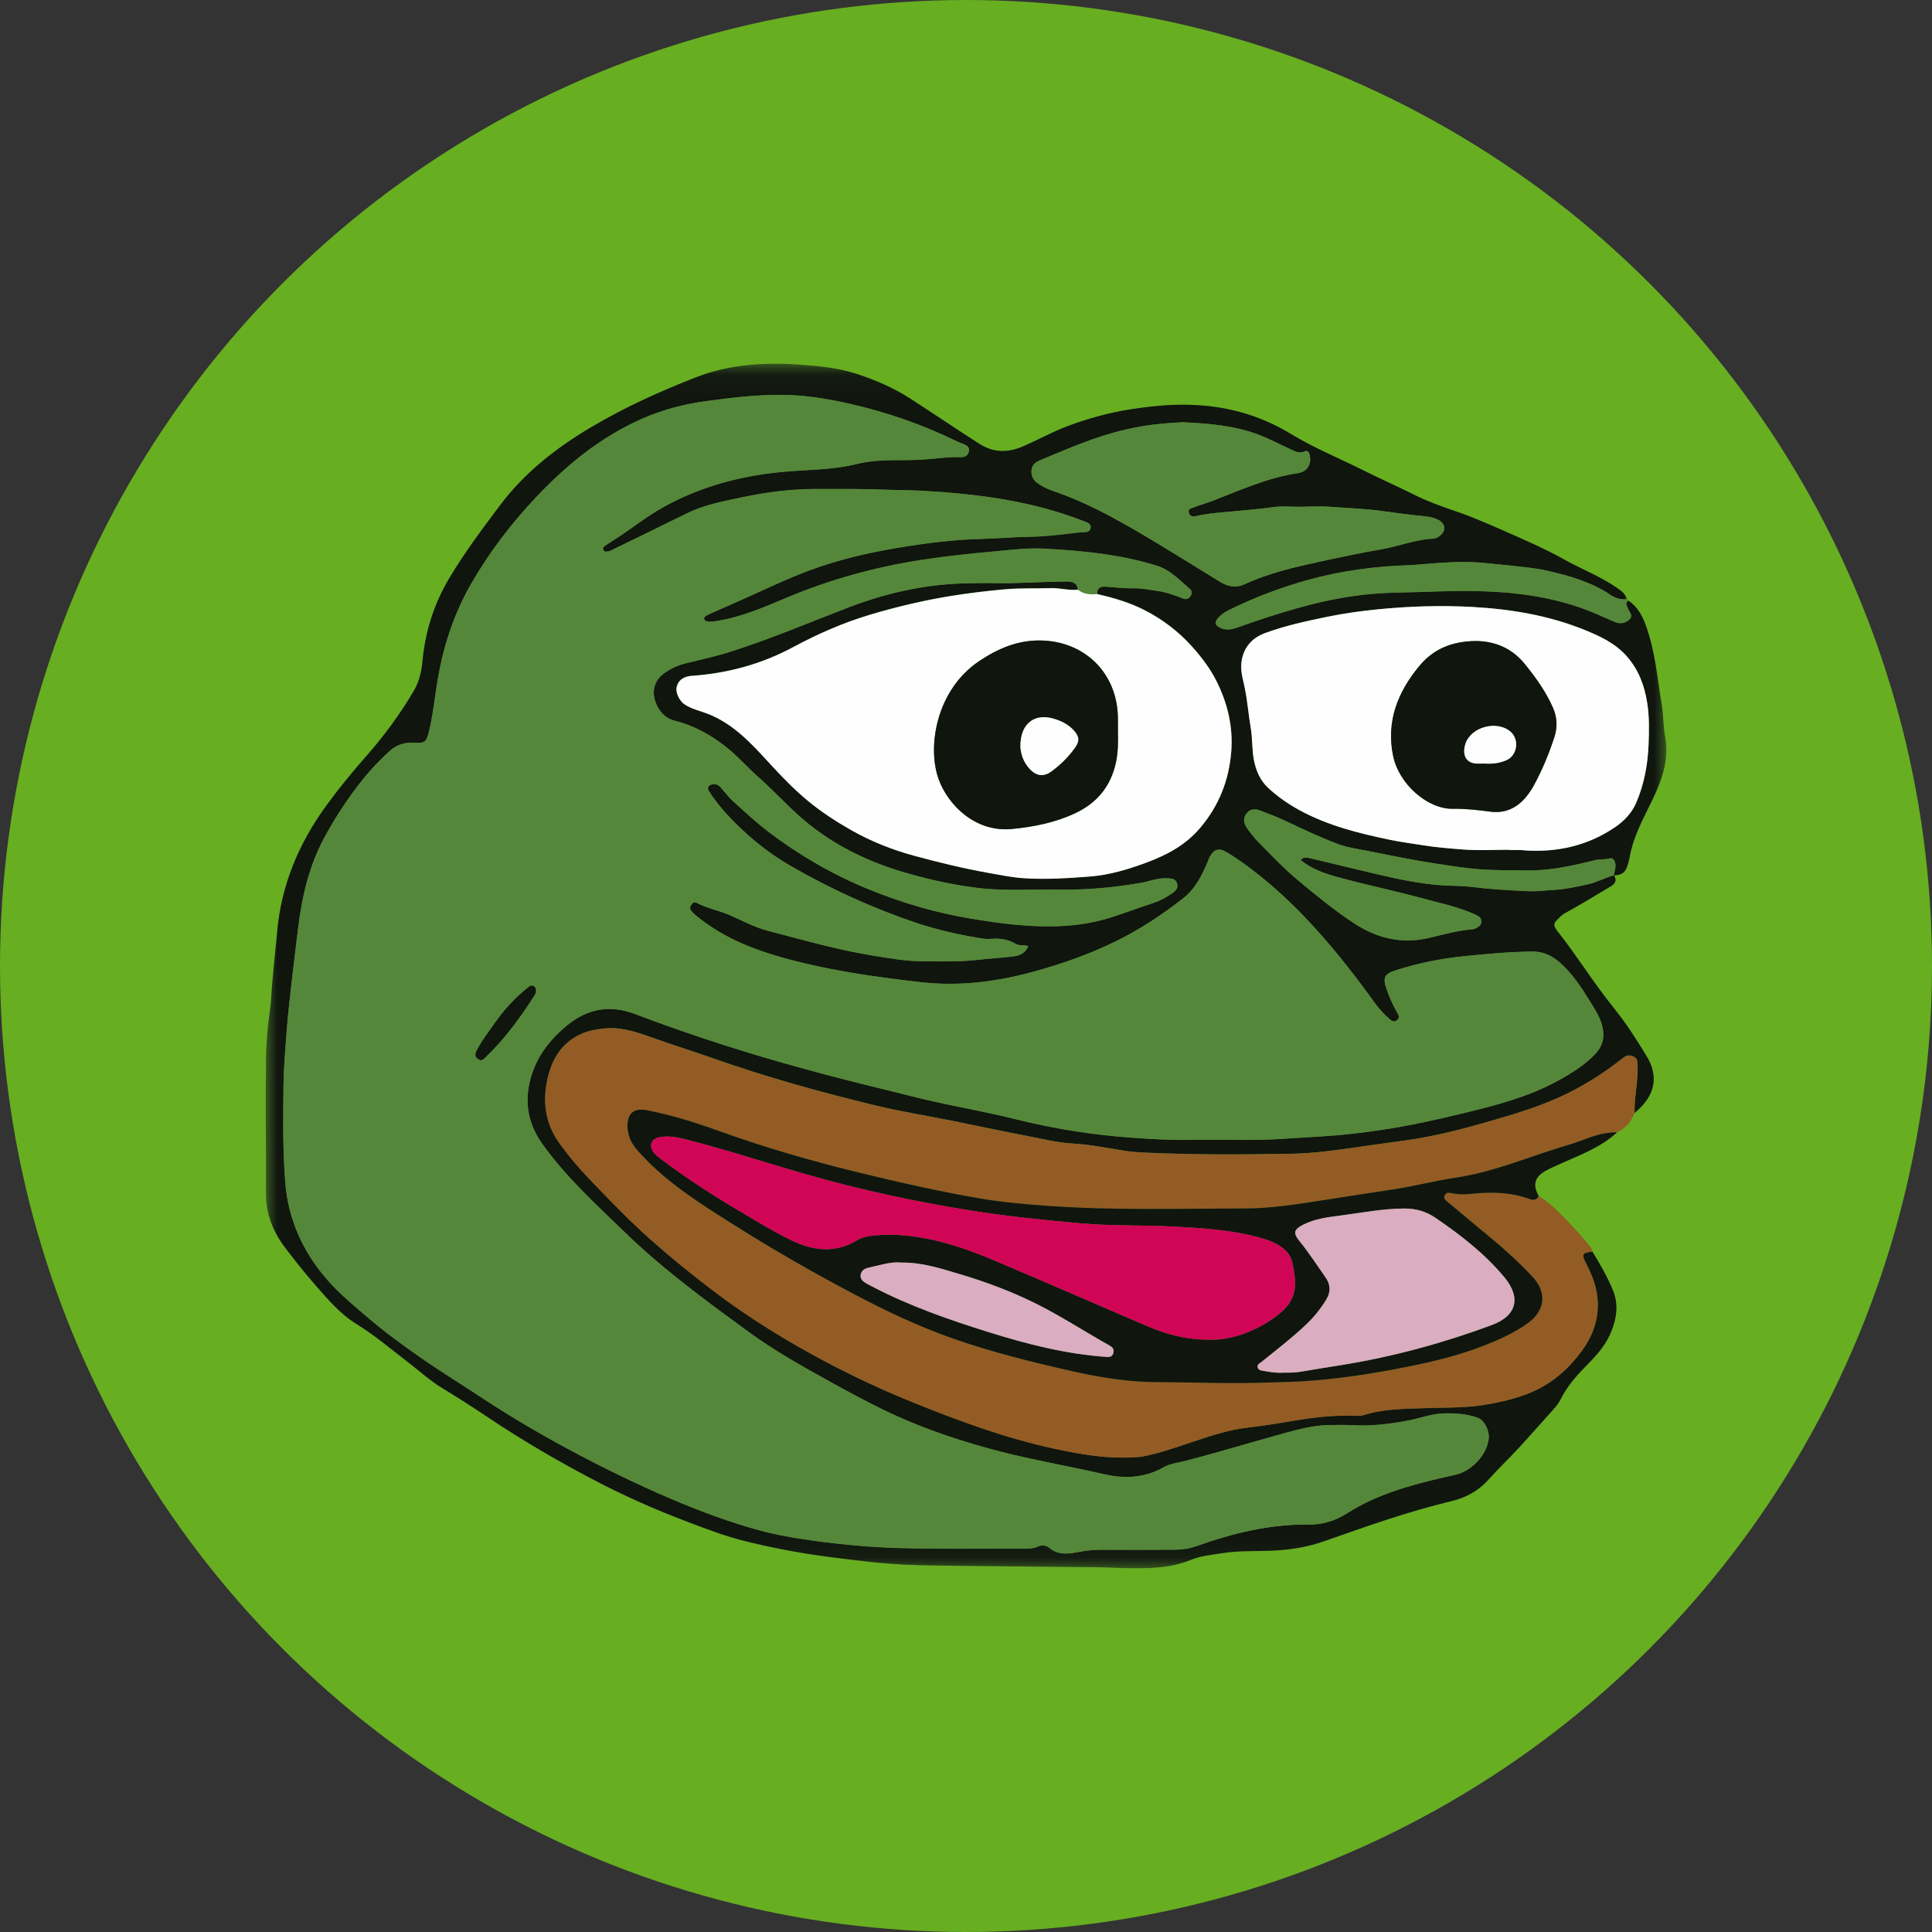 <svg width="80" height="80" xmlns="http://www.w3.org/2000/svg" xmlns:xlink="http://www.w3.org/1999/xlink">
  <rect width="100%" height="100%" fill="#333333" stroke="none"/>
  <defs>
    <path id="a" d="M0 .058h57.993v49.875H0z"/>
    <path id="c" d="M0.0.058h57.993v49.875H0z"/>
  </defs>
  <g fill="none" fill-rule="evenodd">
    <circle fill="#67AE21" cx="40" cy="40" r="40"/>
    <g transform="translate(11 15.008)">
      <mask id="b" fill="#fff">
        <use xlink:href="#a"/>
      </mask>
      <path d="M11.131 26.204c.055-.057.096-.115.093-.184-0-.03-.004-.06-.015-.087.011.027.015.057.015.087.003.069-.038.126-.093.184m44.677.516c-.823-1.016-1.508-2.139-2.321-3.166-.08-.101-.202-.268-.073-.401.116-.12.22-.252.383-.342.645-.354 1.271-.74 1.904-1.116.186-.111.255-.257.126-.454.445-.011.507-.231.596-.539.047-.163.067-.331.109-.496.163-.638.451-1.221.743-1.806.455-.913.865-1.833.666-2.903-.082-.441-.065-.901-.142-1.344-.092-.535-.155-1.075-.246-1.61-.099-.578-.221-1.147-.425-1.692-.143-.382-.347-.75-.711-.988-.009-.035-.029-.059-.068-.061-.05-.22-.225-.339-.391-.455-.689-.48-1.477-.779-2.206-1.187-.805-.45-1.655-.816-2.498-1.188-.653-.289-1.309-.575-1.988-.805-.571-.194-1.145-.399-1.684-.668-.727-.362-1.47-.69-2.196-1.054-.981-.492-2.004-.906-2.942-1.479-1.3-.793-2.708-1.17-4.219-1.207-.798-.02-1.588.06-2.374.18-.903.137-1.778.378-2.635.697-.647.241-1.246.581-1.879.852-.626.268-1.223.252-1.791-.112-.969-.621-1.921-1.266-2.888-1.89-.665-.429-1.391-.738-2.139-.989-.748-.251-1.531-.334-2.311-.393-1.498-.114-2.982-.035-4.402.519-1.496.584-2.957 1.248-4.34 2.067-1.442.854-2.749 1.876-3.763 3.225-.734.976-1.466 1.954-2.095 3.006-.644 1.077-1.009 2.231-1.122 3.473-.038.422-.139.836-.351 1.198-.571.977-1.243 1.886-1.991 2.734-.584.662-1.14 1.343-1.658 2.057-1.127 1.555-1.845 3.27-2.015 5.186-.068.769-.159 1.537-.218 2.308-.023.293-.03.589-.072.88-.099.68-.165 1.365-.173 2.047-.024 1.869.004 3.739-.001 5.608-.002.858.299 1.599.809 2.268.39.511.788 1.014 1.211 1.499.529.605 1.042 1.22 1.742 1.651.73.45 1.384 1.007 2.064 1.527.492.376.953.802 1.479 1.121.655.398 1.3.812 1.935 1.238 1.38.923 2.81 1.757 4.278 2.53 1.288.678 2.617 1.27 3.979 1.781.73.274 1.459.558 2.219.752 1.163.297 2.339.518 3.529.678.657.088 1.316.168 1.974.236.786.081 1.578.114 2.368.126 2.249.035 4.499.047 6.748.072.43.005.859.03 1.289.038.907.016 1.807.016 2.672-.341.409-.168.861-.207 1.299-.278.728-.117 1.465-.068 2.198-.11.701-.04 1.371-.154 2.031-.386 1.73-.609 3.459-1.225 5.247-1.653.601-.144 1.117-.412 1.536-.881.409-.456.854-.88 1.271-1.33.459-.496.9-1.008 1.355-1.507.131-.144.273-.299.367-.488.247-.496.596-.92.984-1.315.409-.417.821-.835 1.066-1.378.266-.591.376-1.212.129-1.82-.229-.564-.535-1.097-.856-1.618-.001-.121-.079-.202-.15-.285-.186-.217-.368-.439-.564-.648-.467-.496-.925-1.005-1.508-1.375-.262-.449-.178-.784.281-1.04.239-.133.493-.239.743-.351.779-.348 1.583-.65 2.22-1.248.361-.155.58-.438.722-.791.899-.733.993-1.543.503-2.352-.419-.693-.858-1.375-1.373-2.012" fill="#55873A" mask="url(#b)"/>
    </g>
    <g transform="translate(11 15.008)">
      <mask id="d" fill="#fff">
        <use xlink:href="#c"/>
      </mask>
      <path d="M37.981 2.476c-.264.01-.525.034-.787.054-.546.043-1.081.132-1.613.256-1.225.284-2.37.788-3.523 1.269-.198.082-.335.202-.348.433-.015.25.111.425.305.548.166.106.345.202.531.265 1.606.54 3.054 1.391 4.493 2.261.827.5 1.648 1.009 2.47 1.517.328.203.658.275 1.03.103 1.001-.461 2.071-.707 3.138-.939.851-.185 1.705-.364 2.562-.513.708-.124 1.383-.406 2.11-.432.092-.003.17-.05.241-.098.305-.207.28-.531-.052-.692-.168-.081-.352-.119-.536-.137-.597-.057-1.192-.138-1.784-.219-.707-.097-1.415-.118-2.123-.173-.428-.033-.86-.003-1.29-.001-.353.001-.711-.035-1.058.012-.54.074-1.084.12-1.624.172-.533.051-1.065.077-1.589.199-.123.029-.242.034-.298-.12-.069-.188.1-.201.193-.238.273-.108.559-.185.833-.291 1.137-.442 2.252-.945 3.475-1.127.392-.058.578-.367.495-.746-.024-.11-.086-.211-.198-.159-.266.123-.465-.029-.679-.125-.4-.179-.788-.386-1.195-.545-1.021-.399-2.099-.479-3.18-.533M51.487 20.178v.011c.165 0 .331-.001.496.001.055.001.109.012.164.015 1.349.087 2.606-.196 3.729-.962.379-.258.697-.588.884-1.029.325-.766.472-1.57.504-2.392.022-.567.035-1.137-.053-1.706-.111-.719-.35-1.371-.832-1.93-.478-.553-1.118-.85-1.771-1.114-1.47-.594-3.011-.854-4.588-.945-1.322-.076-2.64-.036-3.955.094-.703.069-1.404.167-2.099.309-.876.179-1.75.369-2.588.678-.591.217-.945.678-.98 1.315-.017.317.082.641.146.954.114.549.153 1.107.248 1.658.075.435.046.881.129 1.319.085.45.264.858.589 1.159.389.361.828.67 1.302.927 1.185.644 2.474.963 3.78 1.233.431.089.868.142 1.302.214.557.092 1.118.134 1.676.179.635.05 1.278.012 1.917.012M34.433 9.59c-.011-.254.144-.327.36-.309.394.034.786.072 1.182.067.318-.004.631.065.945.107.374.051.721.181 1.067.314.144.055.241.008.313-.1.068-.101.058-.219-.037-.3-.424-.362-.804-.783-1.365-.957-1.522-.472-3.094-.619-4.672-.705-.667-.036-1.336.049-2.003.11-1.017.093-2.035.198-3.043.353-1.929.296-3.8.81-5.603 1.569-.951.4-1.901.814-2.935.97-.121.018-.24.04-.36.013-.053-.012-.105-.045-.121-.101-.019-.064.029-.105.075-.132.076-.044.156-.082.237-.117.402-.179.805-.356 1.207-.534.936-.413 1.855-.864 2.815-1.222 1.177-.439 2.393-.727 3.632-.936 1.161-.196 2.326-.348 3.503-.376.66-.016 1.316-.079 1.976-.087.537-.006 1.075-.067 1.61-.127.23-.026.457-.061.689-.066.113-.003.228-.03.254-.164.03-.153-.083-.212-.199-.261-.03-.013-.063-.02-.093-.033-2.133-.836-4.371-1.122-6.638-1.253-.482-.028-.965-.023-1.448-.043-.996-.042-1.995-.034-2.993-.033-1.029.001-2.034.128-3.035.34-.785.166-1.575.306-2.304.667-1.007.498-2.018.987-3.028 1.479-.089.043-.172.101-.275.105-.066.003-.137.009-.165-.071-.026-.074.012-.128.07-.168.109-.074.22-.147.332-.217.719-.449 1.374-.993 2.118-1.403 1.536-.847 3.193-1.284 4.93-1.443 1.027-.094 2.063-.078 3.076-.331.937-.234 1.905-.107 2.857-.187.481-.041.963-.108 1.449-.091.162.006.276-.085.309-.245.034-.163-.083-.236-.212-.289-.101-.042-.206-.078-.305-.126-1.429-.699-2.923-1.212-4.474-1.56-.846-.19-1.701-.333-2.572-.353-1.115-.026-2.216.105-3.318.255-.911.124-1.788.351-2.629.719-1.735.76-3.161 1.929-4.448 3.298-1.008 1.072-1.889 2.23-2.627 3.5-.771 1.326-1.221 2.756-1.452 4.265-.097.634-.168 1.274-.32 1.899-.103.425-.169.49-.607.466-.383-.022-.723.072-1.003.325-.416.376-.806.782-1.154 1.22-.605.762-1.137 1.572-1.597 2.434-.639 1.2-.917 2.491-1.074 3.82-.073.617-.152 1.234-.222 1.851-.087.769-.18 1.538-.238 2.31-.055.731-.12 1.462-.129 2.194-.014 1.241-.029 2.482.049 3.723.019.295.042.592.089.88.243 1.48.936 2.736 1.977 3.806.413.425.87.802 1.319 1.188.771.663 1.591 1.258 2.428 1.834.765.526 1.556 1.011 2.33 1.523 1.324.875 2.697 1.67 4.101 2.407.892.469 1.798.914 2.716 1.333 1.265.577 2.548 1.101 3.875 1.52.573.181 1.151.342 1.741.456.795.154 1.596.261 2.402.348.796.086 1.595.147 2.39.17 1.742.05 3.486.021 5.23.026.199.001.399.003.584-.083.18-.084.345-.06.494.062.323.266.699.251 1.07.182.326-.061.648-.115.98-.114 1.037.004 2.074.006 3.111-.001.306-.002.61-.041.905-.146 1.508-.536 3.05-.918 4.664-.897.598.008 1.121-.168 1.613-.482.547-.35 1.135-.618 1.744-.84.887-.322 1.802-.537 2.722-.741.591-.131 1.276-.743 1.371-1.489.04-.311-.17-.759-.439-.861-.456-.173-.946-.2-1.422-.189-.478.011-.939.189-1.41.282-.777.154-1.563.25-2.354.209-.339-.018-.67-.015-1.009-.007-.782.02-1.511.249-2.249.454-1.221.34-2.435.707-3.663 1.026-.307.08-.635.107-.913.266-.781.447-1.619.484-2.459.291-1.62-.373-3.263-.641-4.868-1.09-1.458-.408-2.881-.901-4.244-1.563-.761-.37-1.505-.771-2.245-1.18-1.16-.641-2.316-1.29-3.386-2.072-1.76-1.287-3.523-2.577-5.091-4.096-1.2-1.162-2.442-2.288-3.424-3.66-.545-.762-.741-1.575-.555-2.487.213-1.042.813-1.838 1.624-2.484.83-.661 1.748-.811 2.76-.426 1.219.465 2.452.89 3.696 1.289 2.215.711 4.459 1.309 6.719 1.856.651.158 1.297.332 1.951.477 1.124.249 2.26.449 3.376.729 1.624.406 3.272.664 4.935.777.786.054 1.58.097 2.373.081 1.288-.025 2.576.044 3.864-.048.71-.05 1.422-.079 2.133-.141.634-.055 1.265-.133 1.892-.227 1.147-.172 2.279-.426 3.407-.699 1.324-.321 2.64-.662 3.846-1.322.571-.313 1.128-.648 1.577-1.13.269-.289.375-.619.304-1.024-.08-.451-.33-.809-.558-1.182-.345-.565-.711-1.113-1.212-1.557-.331-.293-.693-.472-1.159-.466-.957.012-1.907.1-2.858.197-.954.098-1.888.292-2.8.583-.463.148-.531.301-.37.768.115.333.252.656.431.961.059.1.138.211.011.325-.142.126-.25.021-.344-.062-.223-.197-.421-.416-.596-.66-.88-1.224-1.811-2.407-2.852-3.5-.601-.631-1.238-1.223-1.918-1.767-.438-.35-.889-.686-1.375-.97-.293-.171-.494-.113-.665.179-.038.066-.061.14-.091.211-.241.572-.518 1.134-1.013 1.523-.885.695-1.828 1.313-2.84 1.808-1.081.529-2.217.922-3.381 1.242-1.539.422-3.093.612-4.686.427-.955-.11-1.908-.231-2.857-.392-1.09-.185-2.169-.415-3.226-.737-1.173-.357-2.272-.858-3.221-1.651-.068-.057-.128-.118-.18-.19-.065-.09-.029-.165.019-.24.055-.085.137-.12.228-.07.417.228.888.306 1.322.491.533.227 1.043.515 1.606.661 1.445.376 2.881.793 4.359 1.03.693.111 1.383.236 2.088.236.759-0 1.518.027 2.275-.062.5-.059 1.006-.079 1.504-.149.233-.033.454-.143.567-.413-.18-.072-.369-.003-.524-.098-.313-.192-.658-.232-1.016-.207-.099.007-.2.013-.297-.002-.952-.148-1.897-.356-2.806-.661-1.8-.604-3.522-1.393-5.171-2.34-1.019-.585-1.908-1.326-2.698-2.188-.258-.282-.493-.587-.703-.907-.1-.152-.04-.269.138-.302.146-.027.257.033.35.139.166.189.317.396.503.564.488.44.969.89 1.492 1.285 1.261.953 2.624 1.745 4.086 2.345 1.375.564 2.795.984 4.268 1.229 1.216.202 2.431.362 3.666.311.735-.031 1.46-.142 2.161-.368.583-.188 1.156-.403 1.738-.594.275-.09.522-.225.756-.388.151-.105.286-.227.212-.435-.069-.194-.243-.186-.413-.196-.382-.021-.731.132-1.096.194-1.084.185-2.175.292-3.276.275-1.166-.018-2.334.072-3.498-.073-1.044-.13-2.065-.36-3.072-.659-1.625-.484-3.104-1.239-4.361-2.384-.568-.518-1.092-1.084-1.671-1.593-.387-.341-.726-.731-1.124-1.066-.672-.567-1.413-.994-2.26-1.211-.438-.112-.672-.391-.817-.772-.177-.463-.041-.914.349-1.197.276-.2.589-.342.918-.421.638-.153 1.279-.297 1.904-.498 1.634-.527 3.216-1.194 4.817-1.811 1.598-.616 3.246-.974 4.963-1.0.32-.005.64-.016.96-.008 1.037.026 2.071-.058 3.106-.065.246-.002.437.054.472.337-.375.039-.741-.076-1.113-.065-.647.019-1.293-.009-1.943.051-.739.068-1.471.154-2.203.273-1.143.186-2.267.451-3.374.784-1.097.33-2.142.788-3.151 1.331-1.317.709-2.729 1.091-4.22 1.193-.332.023-.552.192-.612.466-.051.234.118.576.336.719.289.19.626.259.942.381 1.083.419 1.837 1.256 2.586 2.073.504.549 1.02 1.081 1.591 1.552.549.452 1.147.84 1.771 1.195.835.475 1.715.82 2.635 1.069 1.008.273 2.023.521 3.052.703.486.086.974.189 1.465.22.909.058 1.821-.001 2.727-.069.804-.061 1.578-.292 2.337-.574.859-.318 1.633-.726 2.243-1.448.78-.924 1.189-1.978 1.281-3.158.078-1.001-.144-1.958-.587-2.861-.27-.55-.631-1.03-1.042-1.486-.56-.622-1.205-1.112-1.946-1.495-.627-.324-1.295-.516-1.976-.676m21.391 11.647c.134.199.065.347-.122.459-.633.376-1.259.762-1.904 1.116-.164.09-.267.221-.383.342-.129.133-.006.3.073.401.813 1.027 1.498 2.149 2.321 3.166.516.637.954 1.319 1.373 2.012.49.809.396 1.619-.503 2.352.007-.186.005-.374.024-.559.047-.468.119-.934.106-1.406-.004-.154.007-.297-.183-.38-.185-.081-.308-.027-.448.084-.673.537-1.392 1.001-2.16 1.392-1.111.566-2.3.915-3.491 1.255-1.084.31-2.176.588-3.296.743-.649.09-1.298.178-1.946.272-.932.135-1.866.269-2.805.286-2.039.036-4.079.046-6.117-.049-.272-.013-.549-.034-.816-.077-.71-.114-1.419-.258-2.135-.298-.65-.036-1.271-.198-1.902-.317-1.027-.194-2.049-.417-3.074-.623-1.036-.208-2.083-.373-3.109-.619-2.312-.554-4.601-1.193-6.845-1.983-.803-.283-1.615-.538-2.418-.823-.636-.226-1.282-.459-1.978-.404-.492.039-.962.142-1.386.434-.548.378-.841.909-.998 1.527-.252.99-.151 1.936.453 2.783.444.623.958 1.197 1.488 1.745.757.781 1.513 1.565 2.332 2.288.836.737 1.696 1.44 2.585 2.111 1.482 1.119 3.057 2.088 4.697 2.952 1.17.616 2.369 1.173 3.596 1.667 1.888.76 3.795 1.464 5.791 1.895 1.08.233 2.166.423 3.279.359.13-.007.257-.009.39-.034.699-.133 1.365-.371 2.036-.595.766-.256 1.537-.516 2.339-.605.673-.075 1.339-.19 2.003-.3.804-.133 1.604-.216 2.417-.186.12.004.243.009.361-.028.803-.257 1.639-.256 2.465-.287.854-.032 1.71.001 2.558-.141.68-.114 1.347-.267 1.979-.545.836-.366 1.494-.959 2.026-1.683.42-.572.674-1.215.663-1.949-.01-.622-.219-1.172-.504-1.709-.181-.34-.124-.424.279-.454.321.521.627 1.054.856 1.618.247.608.138 1.229-.129 1.82-.245.544-.657.962-1.066 1.378-.388.396-.737.819-.984 1.315-.094.189-.236.344-.367.488-.455.499-.896 1.011-1.355 1.507-.417.451-.863.874-1.271 1.33-.42.469-.936.737-1.536.881-1.788.428-3.517 1.044-5.247 1.653-.66.232-1.33.346-2.031.387-.732.042-1.469-.006-2.198.11-.439.07-.891.11-1.299.278-.865.356-1.765.357-2.672.341-.43-.008-.859-.033-1.289-.038-2.249-.025-4.499-.037-6.748-.072-.79-.012-1.583-.045-2.368-.126-.658-.068-1.317-.148-1.974-.236-1.191-.16-2.366-.38-3.529-.678-.759-.194-1.489-.478-2.219-.752-1.362-.511-2.692-1.103-3.979-1.781-1.468-.772-2.898-1.607-4.278-2.53-.635-.425-1.28-.84-1.935-1.238-.526-.319-.987-.745-1.479-1.121-.68-.52-1.334-1.078-2.064-1.527-.7-.431-1.213-1.046-1.742-1.651-.423-.484-.821-.988-1.211-1.499-.511-.669-.812-1.41-.809-2.268.005-1.869-.023-3.739.002-5.608.009-.682.075-1.368.173-2.047.042-.29.05-.587.072-.88.059-.771.15-1.538.218-2.308.17-1.916.888-3.631 2.015-5.186.518-.715 1.074-1.395 1.658-2.057.748-.848 1.42-1.757 1.991-2.734.211-.362.312-.776.351-1.198.113-1.242.477-2.397 1.122-3.473.629-1.052 1.361-2.03 2.095-3.006 1.015-1.349 2.322-2.371 3.763-3.225 1.383-.819 2.843-1.483 4.34-2.067 1.42-.554 2.904-.633 4.402-.519.78.059 1.563.142 2.311.393.748.251 1.474.56 2.139.989.967.624 1.919 1.269 2.888 1.89.568.364 1.165.381 1.791.112.633-.271 1.232-.611 1.879-.852.857-.319 1.732-.559 2.635-.697.786-.12 1.577-.2 2.374-.18 1.511.037 2.919.414 4.219 1.207.938.572 1.96.987 2.942 1.479.726.364 1.469.691 2.196 1.054.539.268 1.112.474 1.684.668.679.231 1.335.517 1.988.805.843.373 1.693.738 2.498 1.188.729.408 1.517.707 2.206 1.187.166.116.341.235.391.456-.265.035-.489-.049-.708-.199-.389-.267-.822-.453-1.266-.613-.422-.152-.855-.255-1.291-.357-.503-.118-1.013-.158-1.522-.217-.303-.035-.608-.056-.911-.091-.703-.082-1.411-.067-2.111-.018-.455.032-.915.082-1.369.098-.625.022-1.247.078-1.861.162-.721.099-1.437.243-2.143.438-1.148.317-2.252.739-3.318 1.266-.15.074-.283.171-.397.293-.188.201-.153.327.105.439.282.123.55.021.8-.069.793-.285 1.595-.543 2.404-.771 1.16-.327 2.344-.552 3.552-.612.647-.032 1.296-.034 1.944-.058 1.251-.046 2.504-.052 3.754.107.937.119 1.845.328 2.723.665.378.145.744.319 1.116.478.235.1.446.058.608-.092.185-.172.004-.296-.044-.437-.04-.119-.151-.234.002-.35.364.238.568.606.711.988.204.545.326 1.114.425 1.692.091.535.154 1.075.246 1.61.076.443.06.902.142 1.344.199 1.07-.211 1.99-.666 2.903-.292.584-.58 1.168-.743 1.806-.042.165-.062.333-.109.496-.09.31-.151.531-.605.539.031-.161.092-.318.064-.486-.022-.135-.097-.251-.236-.214-.204.055-.41.022-.618.074-.926.233-1.86.44-2.824.423-.67-.012-1.339.002-2.011-.053-.604-.049-1.198-.149-1.793-.239-.922-.139-1.836-.332-2.751-.512-.429-.084-.872-.145-1.277-.299-.728-.276-1.435-.609-2.14-.944-.337-.16-.687-.295-1.037-.426-.202-.076-.412-.098-.573.101-.148.183-.148.403.019.633.141.195.287.39.456.56.533.54 1.055 1.092 1.64 1.58.75.626 1.505 1.246 2.323 1.783.948.623 1.963.875 3.099.612.596-.138 1.189-.312 1.806-.358.101-.008.187-.064.267-.121.138-.099.141-.312.003-.406-.081-.055-.173-.095-.263-.133-.688-.294-1.421-.445-2.139-.639-1.102-.298-2.221-.532-3.323-.829-.583-.157-1.171-.337-1.658-.742.135-.143.279-.102.417-.069.937.223 1.873.452 2.811.672.864.203 1.729.382 2.62.444.395.028.793.014 1.185.062.805.099 1.614.149 2.424.182.363.014.723-.038 1.084-.057.451-.024.884-.13 1.321-.22.386-.079.731-.278 1.109-.381" fill="#10150E" mask="url(#d)"/>
    </g>
    <path d="M65.934 51.83c-.403.03-.461.114-.279.454.286.537.495 1.087.504 1.709.011.734-.243 1.377-.663 1.949-.532.723-1.19 1.316-2.026 1.683-.633.277-1.3.431-1.979.545-.849.142-1.704.11-2.558.141-.827.031-1.663.031-2.465.287-.118.038-.24.033-.361.028-.813-.03-1.613.053-2.417.186-.664.11-1.33.225-2.003.3-.802.089-1.573.349-2.339.605-.671.224-1.337.462-2.036.595-.132.025-.26.027-.39.034-1.113.064-2.198-.126-3.279-.359-1.996-.431-3.903-1.134-5.791-1.895-1.227-.494-2.426-1.051-3.596-1.667-1.64-.864-3.215-1.832-4.697-2.952-.889-.672-1.749-1.374-2.585-2.111-.819-.722-1.575-1.506-2.332-2.288-.531-.548-1.044-1.122-1.488-1.745-.604-.847-.705-1.793-.453-2.783.157-.618.45-1.149.998-1.527.423-.292.893-.395 1.386-.434.696-.055 1.342.177 1.978.404.802.285 1.615.541 2.418.823 2.244.79 4.533 1.429 6.845 1.983 1.027.246 2.073.412 3.109.619 1.025.205 2.047.428 3.074.623.631.119 1.252.281 1.902.317.716.04 1.425.184 2.135.298.267.043.544.064.816.077 2.038.095 4.078.085 6.117.049.939-.016 1.873-.151 2.805-.286.648-.094 1.297-.182 1.946-.272 1.121-.155 2.212-.433 3.296-.743 1.191-.341 2.38-.689 3.491-1.255.768-.391 1.487-.856 2.16-1.392.14-.112.263-.165.448-.084.19.083.179.226.183.38.013.472-.059.938-.106 1.406-.019.185-.017.373-.024.559-.142.353-.361.636-.722.791-.143.001-.284.015-.426.034-.53.072-1.003.319-1.509.465-1.581.457-3.096 1.137-4.742 1.382-.879.131-1.741.36-2.621.491-.945.14-1.888.289-2.832.436-1.086.17-2.175.345-3.274.348-2.755.007-5.511.087-8.264-.113-.9-.065-1.799-.145-2.686-.296-1.699-.289-3.38-.674-5.056-1.08-1.945-.472-3.864-1.03-5.748-1.707-.983-.353-1.977-.67-3.005-.87-.549-.107-.82.119-.817.679 0.0.089.021.173.036.259.074.415.351.703.623.989 1.039 1.099 2.305 1.902 3.57 2.704 1.674 1.062 3.389 2.053 5.143 2.976 1.316.693 2.654 1.332 4.059 1.827 1.641.578 3.324.996 5.019 1.376 1.14.256 2.291.442 3.458.446 1.497.005 2.993.072 4.49.021.517-.018 1.033-.023 1.551-.055 1.253-.077 2.492-.252 3.723-.482 1.286-.24 2.564-.513 3.787-.993.636-.25 1.261-.527 1.819-.928.725-.52.805-1.275.203-1.922-.525-.565-1.095-1.084-1.689-1.577-.609-.506-1.217-1.013-1.825-1.521-.084-.07-.189-.145-.13-.273.064-.14.189-.117.315-.089.272.059.552.048.823.02.808-.083 1.603-.064 2.375.216.171.062.3.049.384-.126.583.371 1.041.879 1.508 1.375.196.208.378.43.564.648.071.083.149.165.15.285" fill="#935C24"/>
    <path d="M37.319 52.28c-.409-.046-.874.108-1.346.211-.172.037-.318.122-.335.314-.016.179.121.271.257.35.076.044.156.081.234.122 1.536.802 3.162 1.368 4.812 1.884 1.591.498 3.194.907 4.863 1.025.131.009.243.005.295-.142.049-.138-.004-.237-.118-.308-.112-.07-.229-.13-.344-.196-.876-.506-1.731-1.051-2.632-1.507-1.058-.536-2.172-.953-3.313-1.29-.749-.222-1.491-.471-2.372-.463M53.155 56.838c.25.004.47.001.689-.036.575-.098 1.15-.188 1.726-.281 2.125-.344 4.192-.907 6.208-1.655 1.033-.383 1.217-1.135.517-1.978-.81-.975-1.801-1.74-2.839-2.452-.395-.271-.82-.396-1.302-.394-.886.004-1.752.173-2.624.288-.534.07-1.073.13-1.563.38-.393.2-.431.342-.158.679.389.479.723.997 1.077 1.5.214.303.226.605.033.922-.23.378-.504.722-.824 1.026-.583.554-1.22 1.044-1.846 1.548-.077.062-.19.104-.174.218.019.135.155.149.257.166.282.048.566.093.825.069m-3.071-1.364c.993.033 2.067-.441 2.786-.99.865-.66.841-1.272.643-2.198-.067-.315-.277-.542-.549-.714-.265-.167-.557-.259-.856-.339-1.156-.311-2.345-.383-3.53-.445-1.286-.067-2.576-.018-3.863-.135-1.524-.139-3.045-.291-4.556-.534-2.272-.365-4.519-.846-6.731-1.48-1.691-.484-3.363-1.036-5.069-1.469-.336-.085-.671-.14-1.012-.089-.394.059-.507.362-.258.667.069.084.158.153.245.22 1.08.82 2.22 1.551 3.386 2.241.673.398 1.341.805 2.045 1.147.912.443 1.828.55 2.741-.008.151-.092.326-.141.499-.165.625-.086 1.25-.064 1.875.023 1.189.165 2.305.567 3.4 1.032 2.066.878 4.124 1.771 6.186 2.659.806.347 1.636.581 2.619.577m13.628-5.953c-.084.175-.213.188-.384.126-.772-.281-1.567-.299-2.375-.216-.271.028-.551.039-.823-.02-.126-.028-.25-.051-.315.089-.059.128.045.203.13.273.608.508 1.216 1.014 1.825 1.521.593.493 1.163 1.012 1.689 1.577.602.647.522 1.402-.203 1.922-.558.4-1.183.678-1.819.928-1.223.48-2.502.753-3.787.993-1.231.23-2.47.405-3.723.482-.517.032-1.034.038-1.551.055-1.497.051-2.994-.016-4.491-.021-1.167-.004-2.317-.19-3.458-.446-1.695-.38-3.378-.798-5.019-1.376-1.406-.495-2.743-1.134-4.059-1.827-1.755-.924-3.47-1.915-5.143-2.977-1.265-.802-2.531-1.605-3.57-2.704-.271-.287-.548-.574-.622-.989-.015-.086-.036-.171-.036-.259-.003-.561.268-.786.817-.679 1.028.2 2.023.517 3.005.87 1.884.677 3.803 1.234 5.748 1.707 1.675.407 3.356.791 5.056 1.08.887.151 1.786.231 2.686.296 2.753.2 5.509.119 8.264.113 1.099-.003 2.188-.178 3.274-.348.944-.147 1.887-.296 2.832-.436.88-.131 1.742-.36 2.621-.491 1.646-.245 3.161-.925 4.742-1.382.506-.146.979-.393 1.509-.465.143-.019.283-.033.426-.034-.637.599-1.441.901-2.22 1.249-.25.112-.505.218-.743.351-.459.256-.543.591-.281 1.04" fill="#10150E"/>
    <path d="M67.418 24.873c-.153.116-.042.232-.002.35.048.141.229.266.044.437-.162.15-.373.192-.608.092-.372-.158-.739-.333-1.116-.478-.879-.337-1.787-.546-2.723-.665-1.25-.159-2.503-.153-3.754-.107-.648.024-1.296.026-1.944.058-1.208.06-2.392.285-3.552.612-.809.228-1.611.486-2.404.771-.251.09-.518.192-.8.069-.258-.112-.293-.238-.105-.439.114-.122.246-.218.397-.293 1.066-.527 2.17-.95 3.318-1.266.706-.195 1.422-.339 2.143-.438.615-.084 1.236-.14 1.861-.162.455-.016.914-.067 1.369-.098.701-.049 1.408-.064 2.111.018.303.035.608.056.911.091.509.059 1.019.099 1.522.217.436.102.869.205 1.291.357.444.16.876.346 1.266.613.218.15.443.234.708.199.039.002.059.026.068.061" fill="#55873A"/>
    <path d="M22.193 41.028c-0-.081-.019-.157-.095-.197-.111-.058-.185.02-.262.082-.528.422-.976.917-1.361 1.47-.232.333-.483.654-.679 1.011-.048.087-.104.174-.107.273-.003.096.065.162.145.206.113.063.186-.016.258-.084.801-.764 1.449-1.648 2.04-2.578.036-.057.064-.115.062-.184m22.442-16.609c-.035-.283-.226-.339-.472-.337-1.036.007-2.07.091-3.106.065-.32-.008-.64.003-.96.008-1.716.026-3.365.384-4.963 1-1.6.617-3.182 1.284-4.817 1.811-.625.201-1.265.345-1.904.498-.328.079-.642.221-.918.421-.391.283-.526.734-.35 1.197.145.381.379.66.817.772.847.217 1.588.644 2.26 1.211.397.335.736.725 1.124 1.066.578.509 1.102 1.075 1.671 1.593 1.257 1.145 2.736 1.9 4.361 2.384 1.007.3 2.028.53 3.072.659 1.164.145 2.332.054 3.498.073 1.101.017 2.192-.09 3.276-.275.366-.062.714-.215 1.096-.194.17.01.344.002.413.196.074.208-.061.33-.212.435-.234.163-.482.297-.756.388-.582.191-1.155.406-1.738.594-.701.226-1.425.338-2.161.368-1.235.052-2.45-.108-3.666-.311-1.474-.245-2.893-.665-4.268-1.229-1.463-.6-2.825-1.392-4.086-2.345-.523-.395-1.005-.846-1.492-1.285-.186-.168-.336-.375-.503-.564-.093-.106-.203-.167-.35-.139-.178.033-.239.15-.138.302.21.32.445.625.703.907.79.862 1.679 1.603 2.698 2.188 1.649.947 3.371 1.736 5.171 2.34.91.305 1.854.512 2.806.661.097.015.199.009.297.002.359-.025.704.016 1.016.207.156.095.344.026.524.098-.113.269-.334.38-.567.413-.498.07-1.004.09-1.504.149-.757.089-1.516.061-2.275.062-.704 0-1.395-.125-2.088-.236-1.478-.238-2.914-.654-4.359-1.03-.563-.146-1.074-.435-1.606-.661-.434-.185-.905-.263-1.322-.491-.091-.05-.172-.015-.228.07-.049.075-.084.15-.02.24.052.073.112.134.18.19.949.793 2.049 1.294 3.221 1.651 1.058.322 2.136.552 3.226.737.948.161 1.901.282 2.857.392 1.593.184 3.147-.005 4.686-.427 1.164-.319 2.3-.713 3.381-1.242 1.012-.494 1.955-1.113 2.84-1.808.495-.388.772-.951 1.013-1.523.03-.071.052-.146.091-.211.171-.292.371-.35.664-.179.486.284.937.62 1.375.97.68.544 1.317 1.136 1.918 1.767 1.042 1.093 1.972 2.277 2.852 3.5.175.243.373.463.596.66.094.083.202.189.344.062.127-.113.047-.225-.011-.325-.179-.305-.316-.629-.431-.961-.161-.467-.093-.62.37-.768.912-.291 1.845-.485 2.8-.583.951-.097 1.9-.185 2.858-.197.467-.006.828.173 1.159.466.501.444.867.992 1.212 1.557.228.374.478.731.558 1.183.072.405-.035.735-.304 1.024-.449.482-1.007.817-1.577 1.13-1.206.66-2.522 1-3.846 1.322-1.127.274-2.26.527-3.407.699-.627.094-1.258.173-1.892.227-.71.061-1.422.09-2.133.141-1.289.091-2.577.022-3.864.048-.793.016-1.587-.028-2.373-.081-1.664-.113-3.311-.371-4.935-.777-1.116-.279-2.252-.479-3.376-.729-.653-.145-1.3-.319-1.951-.477-2.259-.547-4.504-1.146-6.719-1.856-1.243-.399-2.477-.825-3.696-1.289-1.011-.385-1.93-.236-2.76.426-.81.646-1.411 1.442-1.624 2.484-.187.912.009 1.725.555 2.487.982 1.371 2.224 2.498 3.424 3.66 1.568 1.519 3.331 2.81 5.091 4.096 1.071.783 2.226 1.431 3.386 2.072.741.409 1.484.811 2.245 1.18 1.362.661 2.785 1.154 4.244 1.563 1.604.449 3.247.718 4.868 1.09.84.193 1.678.155 2.459-.291.278-.159.606-.186.913-.266 1.228-.319 2.442-.686 3.663-1.026.737-.205 1.466-.434 2.249-.454.338-.008.67-.011 1.009.007.791.041 1.578-.056 2.354-.209.471-.093.931-.271 1.41-.282.477-.011.966.016 1.422.189.268.102.478.55.439.861-.095.746-.779 1.358-1.371 1.489-.92.204-1.836.418-2.722.741-.609.221-1.197.49-1.744.84-.492.314-1.014.49-1.613.482-1.614-.022-3.156.361-4.664.897-.295.105-.599.144-.905.146-1.037.007-2.074.005-3.111.001-.332-.001-.655.053-.98.114-.372.069-.748.084-1.07-.182-.148-.122-.313-.146-.494-.062-.185.086-.384.084-.584.083-1.743-.005-3.488.024-5.23-.026-.795-.023-1.594-.083-2.39-.169-.806-.087-1.607-.195-2.402-.348-.59-.114-1.168-.275-1.741-.456-1.327-.419-2.61-.943-3.875-1.52-.919-.419-1.824-.865-2.716-1.334-1.404-.738-2.776-1.532-4.101-2.407-.774-.511-1.565-.997-2.33-1.523-.837-.575-1.657-1.171-2.428-1.834-.449-.386-.906-.763-1.319-1.188-1.041-1.071-1.734-2.326-1.977-3.806-.047-.288-.07-.585-.089-.88-.078-1.241-.063-2.482-.049-3.723.009-.732.074-1.463.129-2.194.058-.772.151-1.541.238-2.31.07-.618.149-1.234.222-1.851.157-1.329.435-2.621 1.074-3.82.459-.862.992-1.672 1.597-2.434.348-.438.738-.844 1.154-1.22.279-.253.619-.346 1.003-.325.439.025.504-.041.607-.466.152-.625.222-1.265.32-1.899.231-1.51.681-2.939 1.452-4.265.739-1.27 1.62-2.428 2.627-3.5 1.287-1.37 2.713-2.539 4.448-3.298.84-.368 1.717-.595 2.629-.719 1.102-.15 2.203-.281 3.318-.255.871.02 1.726.163 2.572.353 1.551.348 3.045.861 4.474 1.56.099.048.203.083.305.126.129.054.246.126.212.289-.033.159-.147.25-.309.245-.486-.017-.969.05-1.449.091-.952.081-1.92-.046-2.857.188-1.013.253-2.049.237-3.076.331-1.737.159-3.394.596-4.93 1.443-.745.411-1.4.954-2.118 1.403-.112.07-.222.143-.332.217-.058.039-.096.094-.07.168.028.08.099.074.165.071.103-.004.187-.062.275-.105 1.01-.492 2.021-.981 3.028-1.479.729-.361 1.519-.501 2.304-.667 1.001-.212 2.006-.339 3.035-.34.998-.001 1.997-.009 2.993.033.482.02.966.016 1.448.043 2.267.13 4.505.416 6.638 1.253.031.012.063.02.093.033.116.049.23.108.199.261-.026.133-.141.161-.254.164-.232.005-.459.04-.689.066-.535.06-1.073.121-1.61.127-.66.008-1.317.071-1.976.087-1.176.028-2.342.181-3.503.376-1.239.209-2.454.496-3.632.936-.96.358-1.879.809-2.815 1.222-.402.178-.805.355-1.207.534-.08.036-.161.073-.237.117-.047.027-.094.068-.075.132.017.056.069.089.121.101.12.027.239.005.36-.013 1.034-.156 1.984-.57 2.935-.97 1.803-.759 3.674-1.272 5.603-1.569 1.009-.155 2.026-.26 3.043-.353.667-.061 1.336-.146 2.003-.11 1.578.086 3.15.233 4.672.705.561.174.941.594 1.365.957.095.081.105.199.037.3-.072.108-.169.155-.313.1-.347-.133-.694-.264-1.068-.314-.315-.043-.627-.111-.945-.107-.396.005-.789-.033-1.182-.067-.216-.019-.371.055-.36.309-.286.029-.561.009-.798-.179" fill="#55873A"/>
    <path d="M46.291 30.288c0-.198.003-.396-.001-.594-.037-1.839-1.389-3.16-3.233-3.174-.945-.007-1.757.347-2.52.861-1.756 1.181-2.155 3.521-1.672 4.875.376 1.054 1.502 2.22 3.042 2.07.913-.089 1.808-.267 2.643-.666.892-.425 1.452-1.12 1.659-2.09.09-.423.093-.852.082-1.282m-1.656-5.868c.237.188.512.208.798.179.681.161 1.349.352 1.976.676.741.383 1.386.873 1.946 1.495.411.457.773.937 1.042 1.486.443.903.664 1.861.586 2.861-.092 1.179-.502 2.234-1.281 3.158-.61.722-1.383 1.13-2.243 1.448-.76.282-1.534.513-2.337.574-.906.068-1.818.128-2.727.069-.491-.032-.978-.134-1.464-.22-1.029-.182-2.045-.43-3.052-.703-.92-.249-1.8-.594-2.635-1.069-.624-.355-1.222-.743-1.771-1.195-.571-.47-1.087-1.002-1.591-1.552-.749-.817-1.503-1.655-2.586-2.073-.315-.122-.652-.191-.942-.381-.218-.143-.387-.486-.336-.719.06-.274.28-.443.612-.466 1.491-.102 2.903-.485 4.22-1.193 1.009-.543 2.054-1.001 3.151-1.331 1.107-.333 2.231-.598 3.374-.784.732-.119 1.464-.205 2.203-.273.65-.06 1.295-.032 1.943-.051.372-.011.739.104 1.113.065m16.486 2.123c-.975.009-1.753.315-2.351 1.038-.891 1.078-1.367 2.278-1.088 3.69.241 1.217 1.452 2.237 2.479 2.219.521-.009 1.028.049 1.541.118.633.085 1.141-.16 1.529-.656.101-.129.195-.267.274-.411.353-.647.635-1.324.862-2.025.134-.413.114-.816-.063-1.218-.291-.66-.705-1.236-1.156-1.795-.54-.669-1.244-.95-2.025-.96zm1.366 8.643c-.639 0-1.282.039-1.917-.012-.558-.044-1.119-.087-1.676-.179-.434-.071-.871-.125-1.302-.214-1.306-.27-2.595-.589-3.78-1.233-.474-.258-.912-.566-1.302-.927-.325-.301-.503-.709-.589-1.159-.083-.438-.054-.884-.129-1.319-.095-.551-.135-1.109-.248-1.658-.065-.314-.164-.637-.146-.954.035-.636.389-1.097.98-1.315.838-.308 1.712-.498 2.588-.678.695-.142 1.396-.24 2.099-.309 1.314-.129 2.633-.17 3.955-.094 1.577.091 3.118.351 4.588.945.653.264 1.293.561 1.771 1.114.483.558.721 1.21.832 1.93.088.569.075 1.139.053 1.706-.032.822-.179 1.626-.504 2.392-.187.441-.505.771-.884 1.029-1.123.766-2.38 1.049-3.729.962-.055-.004-.11-.015-.164-.015-.165-.002-.331-.001-.496-.001v-.011z" fill="#FEFEFE"/>
    <path d="M48.981 17.484c1.081.053 2.159.134 3.18.533.407.159.796.365 1.195.545.214.096.414.249.679.125.112-.052.174.049.198.159.083.379-.103.688-.495.746-1.223.181-2.338.684-3.475 1.127-.274.107-.56.183-.833.291-.093.037-.262.05-.193.238.056.154.175.149.298.12.523-.122 1.056-.148 1.589-.199.541-.051 1.084-.098 1.624-.172.347-.047.705-.011 1.058-.012.43-.002.863-.032 1.29.001.707.055 1.416.075 2.123.173.592.081 1.187.163 1.784.219.184.017.367.055.536.137.332.161.357.485.052.692-.071.048-.149.094-.241.098-.727.027-1.401.309-2.11.432-.858.15-1.712.328-2.562.513-1.068.232-2.138.478-3.138.939-.372.171-.702.099-1.03-.103-.822-.508-1.643-1.017-2.47-1.517-1.439-.869-2.887-1.721-4.493-2.261-.186-.062-.365-.159-.531-.265-.194-.123-.32-.298-.305-.548.013-.231.151-.35.348-.433 1.153-.481 2.298-.985 3.523-1.269.532-.123 1.067-.212 1.613-.256.262-.021.523-.045.787-.054M66.824 36.245c-.378.103-.723.302-1.109.381-.438.09-.87.195-1.321.22-.361.019-.72.072-1.084.057-.81-.032-1.619-.082-2.424-.182-.392-.048-.79-.034-1.185-.062-.891-.062-1.756-.242-2.62-.444-.938-.22-1.874-.449-2.811-.672-.137-.033-.281-.073-.417.069.487.404 1.074.585 1.658.742 1.102.297 2.221.53 3.323.829.718.194 1.45.346 2.139.639.09.039.182.079.263.133.138.094.134.307-.003.406-.08.058-.166.114-.267.121-.616.046-1.209.22-1.806.358-1.136.263-2.151.011-3.099-.612-.818-.537-1.573-1.156-2.323-1.783-.585-.488-1.106-1.04-1.64-1.58-.169-.171-.314-.366-.456-.56-.167-.23-.167-.45-.019-.633.161-.199.371-.177.573-.101.35.131.7.266 1.037.426.705.335 1.412.668 2.14.944.405.154.848.214 1.277.299.915.18 1.829.373 2.751.512.595.09 1.189.19 1.793.239.672.055 1.341.041 2.011.053.964.017 1.898-.19 2.824-.423.207-.052.414-.018.618-.074.139-.038.213.079.236.214.028.169-.033.325-.064.486l.006-.005z" fill="#55873A"/>
    <path d="M50.084 55.474c-.982.004-1.813-.23-2.619-.577-2.061-.888-4.12-1.781-6.186-2.659-1.095-.465-2.211-.867-3.4-1.032-.625-.087-1.249-.109-1.875-.023-.173.024-.348.073-.499.165-.913.558-1.83.452-2.741.008-.704-.342-1.372-.749-2.045-1.147-1.166-.691-2.306-1.421-3.386-2.241-.087-.066-.176-.136-.245-.22-.25-.305-.136-.608.258-.667.341-.051.676.004 1.012.089 1.706.433 3.378.985 5.069 1.469 2.211.634 4.459 1.115 6.731 1.48 1.511.243 3.032.395 4.556.534 1.287.117 2.577.068 3.863.135 1.185.062 2.374.134 3.53.445.298.08.591.172.856.339.272.172.482.399.549.714.198.925.221 1.538-.643 2.198-.719.549-1.793 1.023-2.786.99" fill="#D10555"/>
    <path d="M53.155 56.838c-.259.023-.543-.021-.825-.069-.102-.017-.238-.032-.257-.166-.016-.114.097-.156.174-.218.625-.504 1.263-.994 1.846-1.548.32-.304.594-.648.824-1.026.193-.317.181-.619-.033-.922-.355-.503-.688-1.021-1.077-1.5-.273-.337-.235-.479.158-.679.491-.25 1.03-.31 1.563-.38.872-.115 1.738-.284 2.624-.288.482-.002.906.123 1.301.394 1.038.712 2.029 1.477 2.839 2.452.7.843.516 1.595-.517 1.978-2.016.748-4.083 1.311-6.208 1.655-.575.093-1.151.183-1.726.281-.219.037-.439.04-.689.036m-15.836-4.558c.881-.007 1.623.242 2.372.463 1.141.337 2.255.753 3.313 1.29.901.457 1.756 1.002 2.632 1.507.114.066.232.126.344.196.114.071.167.17.118.308-.052.147-.164.151-.295.142-1.669-.118-3.272-.527-4.863-1.025-1.65-.516-3.277-1.082-4.812-1.884-.078-.041-.158-.078-.234-.122-.136-.079-.273-.171-.257-.35.017-.192.164-.277.335-.314.472-.103.937-.256 1.346-.211" fill="#DAADC0"/>
    <path d="M22.193 41.028c.002.069-.025.126-.062.184-.591.929-1.239 1.814-2.04 2.578-.072.069-.145.147-.258.084-.079-.044-.147-.11-.145-.206.003-.1.059-.186.107-.273.196-.357.448-.678.679-1.011.385-.553.833-1.048 1.361-1.47.077-.062.151-.14.262-.082.077.04.095.116.095.197m20.06-10.122c.012.289.118.663.41.96.273.279.569.301.882.071.374-.275.701-.599.969-.977.193-.272.183-.457-.04-.706-.226-.251-.518-.399-.839-.494-.799-.237-1.386.2-1.382 1.146m4.038-.619c.011.43.008.859-.082 1.282-.207.969-.767 1.664-1.659 2.09-.835.398-1.73.577-2.643.666-1.54.15-2.665-1.016-3.042-2.07-.483-1.353-.084-3.694 1.672-4.874.764-.514 1.576-.868 2.52-.861 1.844.014 3.196 1.334 3.233 3.174.004.198.001.396.001.594m15.233 1.331c.276.015.583-.016.867-.147.448-.206.527-.864.15-1.182-.56-.472-1.622-.194-1.857.499-.139.41-.038.86.574.83.077-.004.154-.001.266-.001m-.403-5.076c.781.01 1.485.29 2.025.96.451.559.865 1.135 1.156 1.795.177.402.197.805.063 1.218-.227.701-.509 1.378-.862 2.025-.079.144-.172.282-.274.411-.389.496-.897.741-1.529.656-.512-.069-1.019-.127-1.541-.118-1.026.018-2.238-1.002-2.479-2.219-.279-1.412.197-2.612 1.088-3.69.598-.723 1.376-1.03 2.351-1.038" fill="#10150E"/>
    <path d="M42.252 30.906c-.004-.946.583-1.383 1.382-1.146.32.095.613.242.839.494.223.249.234.434.04.706-.269.378-.596.702-.969.977-.313.23-.609.208-.882-.071-.292-.298-.398-.671-.41-.96m19.272.712c-.112 0-.189-.003-.266.001-.612.031-.713-.42-.574-.83.235-.693 1.297-.971 1.857-.499.377.318.298.975-.15 1.182-.284.131-.591.161-.867.147" fill="#FEFEFE"/>
  </g>
</svg>
